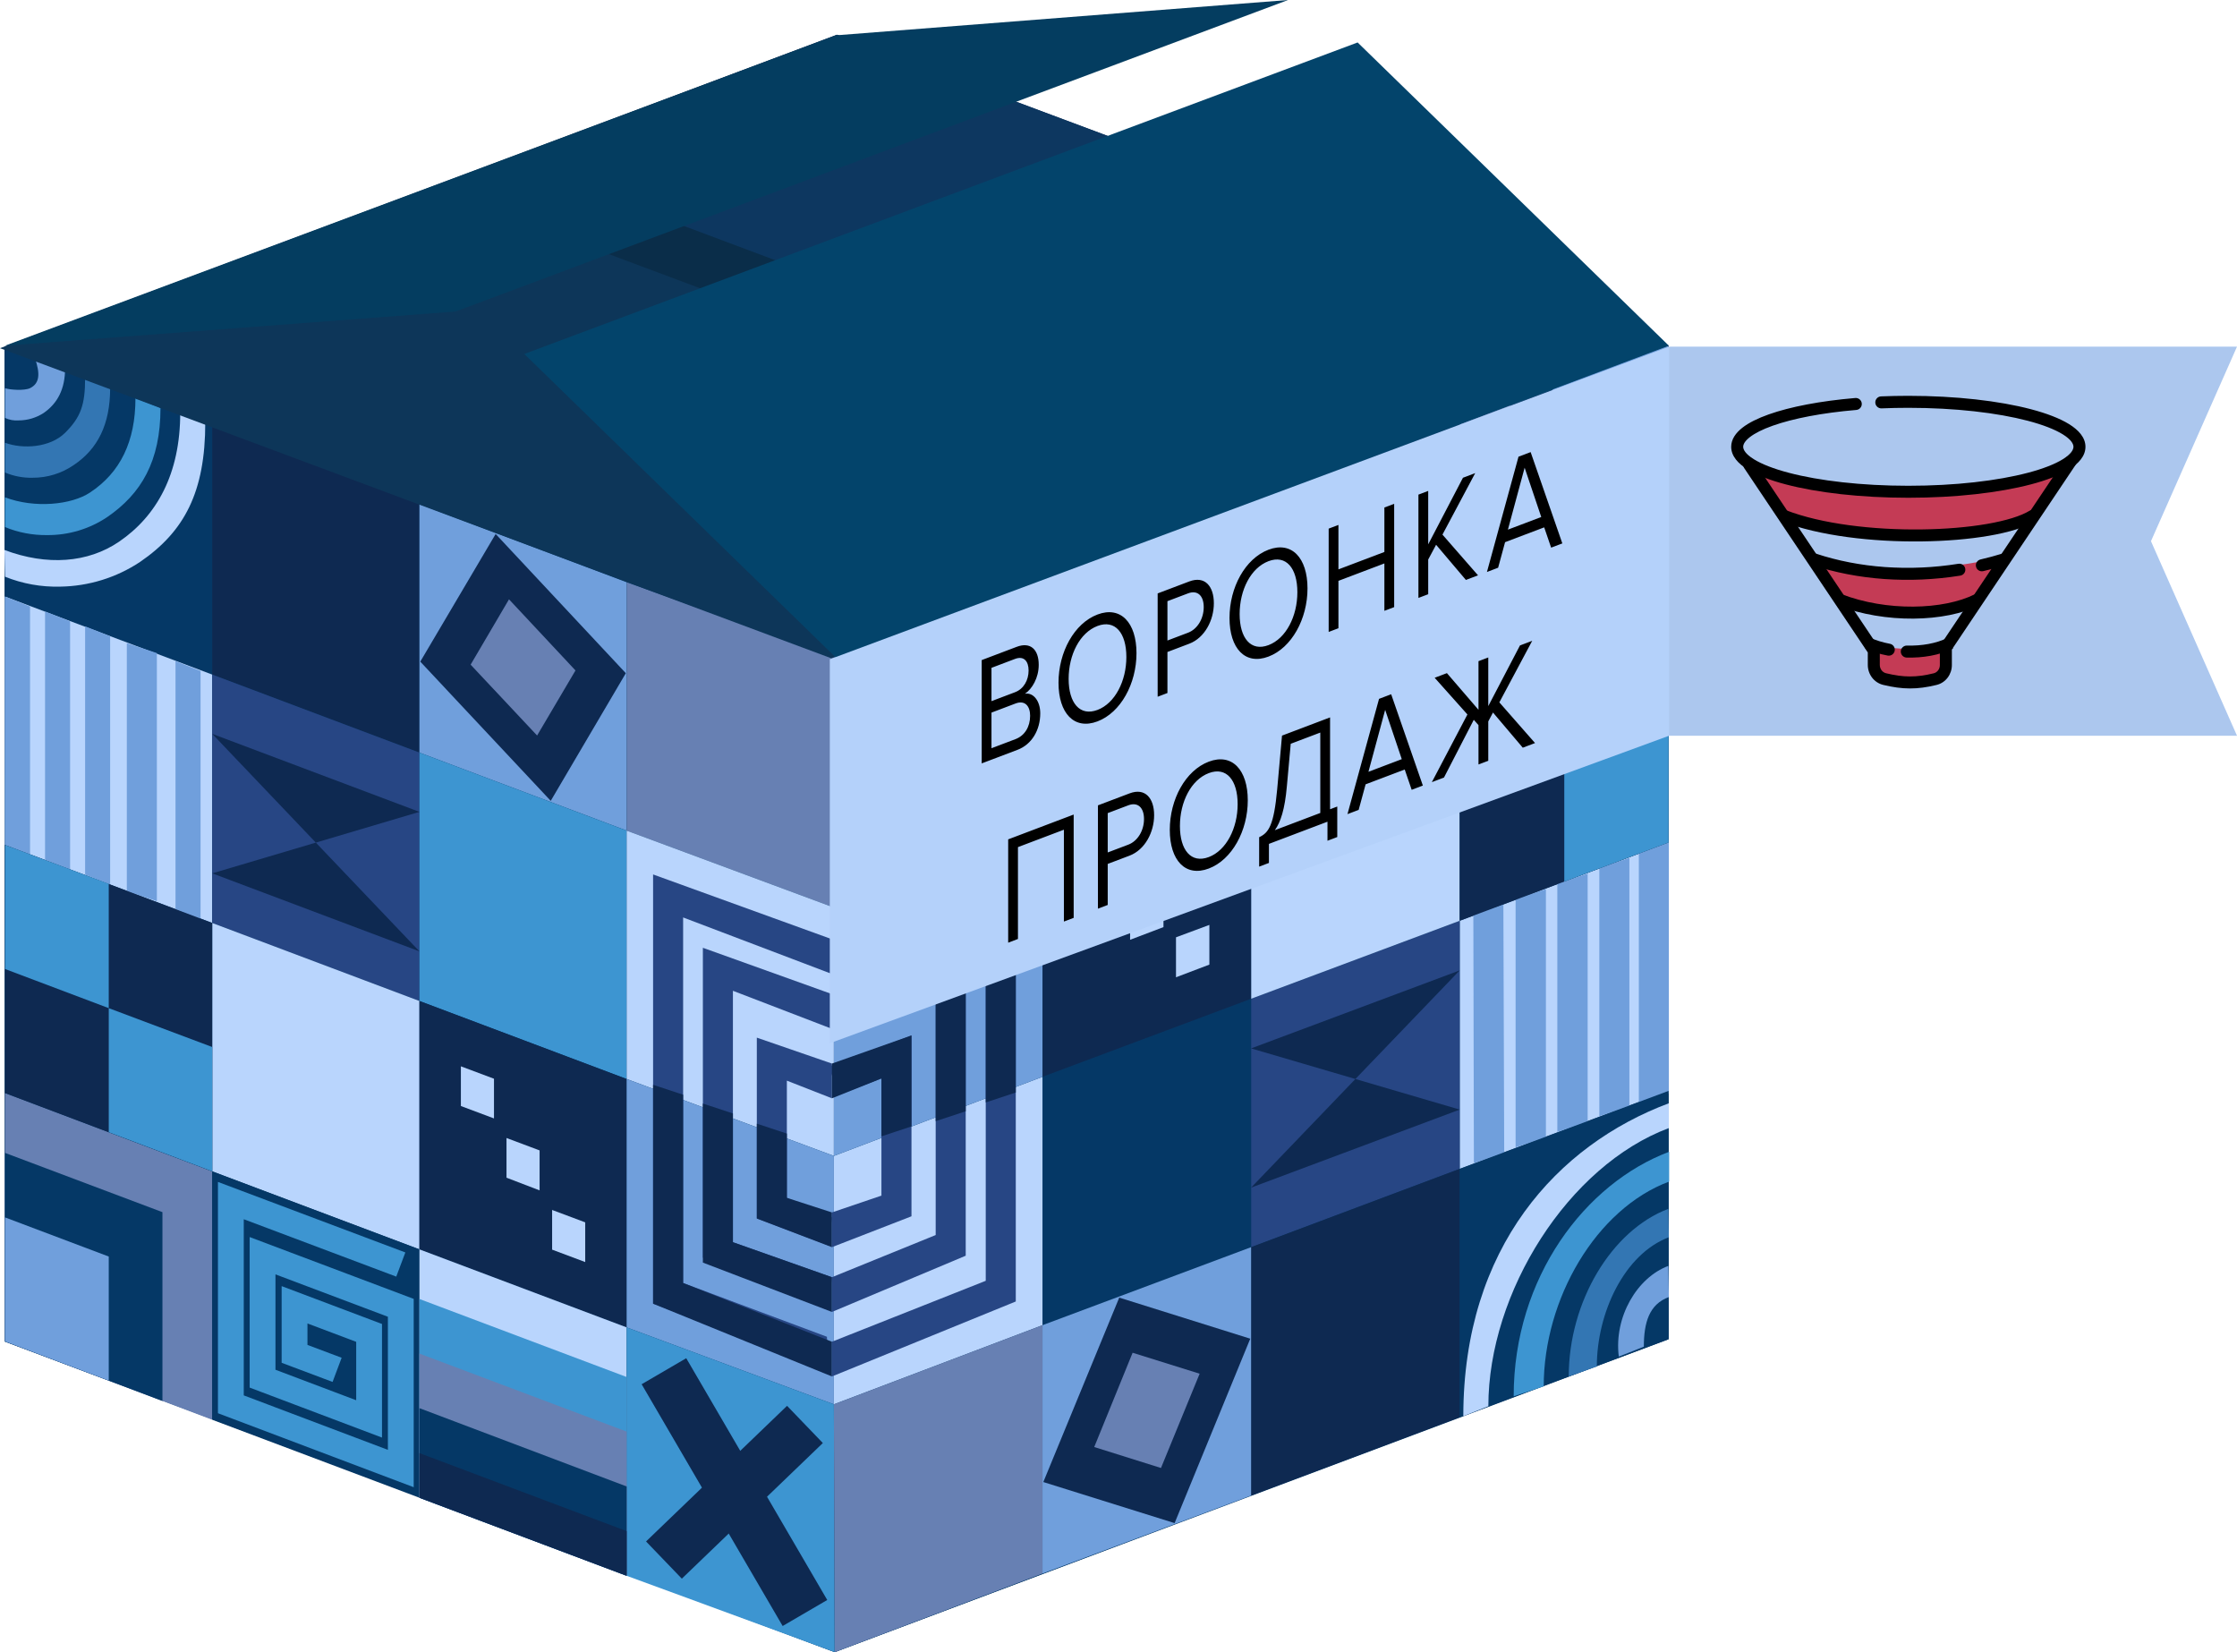<svg width="260" height="192" viewBox="0 0 260 192" fill="none" xmlns="http://www.w3.org/2000/svg">
<path d="M97.016 192L0.582 155.926L0.55 40.271L97.049 76.377L97.016 192Z" fill="#053866"/>
<path d="M193.709 155.638L97.178 119.403L97.275 4.037L193.903 40.143L193.709 155.638Z" fill="#102E5B"/>
<path d="M97.017 192L193.903 155.51V40.143L97.049 76.377L97.017 192Z" fill="#054270"/>
<path d="M0.582 155.926L97.21 119.147L97.275 4.037L0.55 40.271L0.582 155.926Z" fill="#0A2D49"/>
<path d="M97.016 192L0.582 155.894L0.55 40.271L97.049 76.377L97.016 192Z" fill="#053866"/>
<path d="M24.666 78.395L0.582 69.329L0.55 40.271L24.666 49.53V78.395Z" fill="#053866"/>
<path d="M6.983 68.175C4.792 68.231 2.613 67.839 0.582 67.022L0.518 63.914C5.464 65.773 10.216 65.42 13.837 62.953C18.201 59.974 20.949 55.104 20.949 47.96L23.858 49.113C23.858 57.187 21.434 61.768 16.294 65.292C13.538 67.127 10.303 68.129 6.983 68.175Z" fill="#B9D5FD"/>
<path d="M48.75 87.462L24.666 78.395V49.53L48.75 58.596V87.462Z" fill="#0E2951"/>
<path d="M72.834 96.528L48.75 87.462V58.596L72.834 67.663V96.528Z" fill="#709FDC"/>
<path d="M96.918 105.467L72.834 96.528V67.663L97.048 76.377L96.918 105.467Z" fill="#6780B3"/>
<path d="M24.666 107.261L0.582 98.195V69.329L24.666 78.395V107.261Z" fill="#B9D5FD"/>
<path d="M48.75 116.328L24.666 107.261V78.395L48.75 87.462V116.328Z" fill="#274684"/>
<path d="M72.834 125.394L48.75 116.328V87.462L72.834 96.529V125.394Z" fill="#3D95D1"/>
<path d="M96.918 134.333L72.834 125.394V96.529L96.918 105.467V134.333Z" fill="#B9D5FD"/>
<path d="M48.75 145.194L24.666 136.127V107.261L48.75 116.328V145.194Z" fill="#B9D5FD"/>
<path d="M72.834 154.26L48.75 145.193V116.328L72.834 125.394V154.26Z" fill="#0E2951"/>
<path d="M96.918 163.198L72.834 154.26V125.394L96.918 134.333V163.198Z" fill="#709FDC"/>
<path d="M24.666 164.993L0.582 155.894V127.028L24.666 136.127V164.993Z" fill="#6780B3"/>
<path d="M48.75 174.059L24.666 164.992V136.127L48.75 145.193V174.059Z" fill="#053866"/>
<path d="M72.834 183.125L48.75 174.059V145.193L72.834 154.26V183.125Z" fill="#B9D5FD"/>
<path d="M97.015 192L72.834 183.126V154.26L96.918 163.198L97.015 192Z" fill="#3D95D1"/>
<path d="M5.496 62.185C3.811 62.21 2.139 61.894 0.582 61.255V57.795C4.041 59.109 8.308 58.66 10.442 57.251C13.998 54.912 15.744 51.292 15.744 46.262L18.653 47.415C18.653 53.599 16.423 57.379 12.446 60.102C10.394 61.475 7.972 62.2 5.496 62.185Z" fill="#3D95D1"/>
<path d="M3.783 55.521C2.684 55.546 1.593 55.339 0.582 54.912V51.452C2.651 52.221 5.819 52.029 7.565 50.298C9.408 48.472 9.892 46.999 9.892 43.955L12.802 45.108C12.802 49.337 11.347 52.189 8.567 54.047C7.163 55.014 5.492 55.529 3.783 55.521Z" fill="#3376B3"/>
<path d="M2.166 48.857C1.622 48.899 1.076 48.8 0.582 48.569V45.109C1.099 45.301 2.813 45.429 3.492 45.109C4.655 44.532 4.655 43.379 4.073 41.649L7.565 42.802C7.565 45.205 6.692 46.871 5.076 47.992C4.211 48.555 3.2 48.855 2.166 48.857Z" fill="#709FDC"/>
<path d="M96.305 159.162L75.906 151.505V101.622L96.693 109.151V113.188L79.398 106.62V149.102L96.111 155.349L96.305 159.162Z" fill="#274684"/>
<path d="M96.693 159.963L75.906 151.505V126.067L79.398 127.22V149.102L96.693 155.926V159.963Z" fill="#0E2951"/>
<path d="M96.306 151.665L81.693 146.155V110.145L96.694 115.527V119.564L85.185 115.142V144.36L96.694 148.429L96.306 151.665Z" fill="#274684"/>
<path d="M96.305 144.745L87.964 141.605V120.588L96.692 123.6V127.637L91.455 125.586V139.202L96.692 141.477L96.305 144.745Z" fill="#274684"/>
<path d="M96.692 144.937L87.964 141.605V130.584L91.455 131.738V139.203L96.692 140.901V144.937Z" fill="#0E2951"/>
<path d="M96.694 152.466L81.693 146.731V128.246L85.185 129.399V144.36L96.694 148.429V152.466Z" fill="#0E2951"/>
<path d="M18.88 162.814L0.582 155.894V133.98L18.88 140.868V162.814Z" fill="#053866"/>
<path d="M12.64 160.443L0.582 155.894V141.477L12.64 146.027V160.443Z" fill="#709FDC"/>
<path d="M72.738 78.235L64.01 93.069L48.848 76.89L57.608 62.056L72.738 78.235Z" fill="#0E2951"/>
<path d="M66.887 77.915L62.426 85.476L54.699 77.242L59.16 69.649L66.887 77.915Z" fill="#6780B3"/>
<path d="M72.834 183.126L48.75 174.059V150.96L72.834 160.027V183.126Z" fill="#3D95D1"/>
<path d="M72.834 183.126L48.75 174.059V157.304L72.834 166.37V183.126Z" fill="#6780B3"/>
<path d="M72.834 183.126L48.75 174.059V163.647L72.834 172.746V183.126Z" fill="#053866"/>
<path d="M72.834 183.126L48.75 174.059V168.869L72.834 177.936V183.126Z" fill="#0E2951"/>
<path d="M24.666 85.283L48.75 94.35L24.666 101.494L48.75 110.561L24.666 85.283Z" fill="#0E2951"/>
<path d="M3.492 99.348L0.582 98.195V69.329L3.492 70.482V99.348Z" fill="#709FDC"/>
<path d="M8.147 101.078L5.237 99.925V71.059L8.147 72.212V101.078Z" fill="#709FDC"/>
<path d="M23.309 106.845L20.399 105.691V76.826L23.309 77.979V106.845Z" fill="#709FDC"/>
<path d="M18.233 104.73L14.741 103.577V74.743L18.233 75.897V104.73Z" fill="#709FDC"/>
<path d="M12.802 102.808L9.893 101.654V72.789L12.802 73.942V102.808Z" fill="#709FDC"/>
<path d="M24.666 136.127L0.582 127.028V98.195L24.666 107.261V136.127Z" fill="#0E2951"/>
<path d="M24.667 136.127L12.641 131.577V117.161L24.667 121.678V136.127Z" fill="#3D95D1"/>
<path d="M12.64 117.161L0.582 112.611V98.195L12.64 102.712V117.161Z" fill="#3D95D1"/>
<path d="M39.181 159.194L34.235 157.335V151.633L42.899 154.901V164.896L30.517 160.219V145.93L46.584 151.985V170.663L26.832 163.198V139.523L46.584 146.955" stroke="#3D95D1" stroke-width="3" stroke-miterlimit="10"/>
<path d="M77.167 181.299L93.557 165.537" stroke="#0E2951" stroke-width="6" stroke-miterlimit="10"/>
<path d="M93.557 187.451L77.167 159.354" stroke="#0E2951" stroke-width="6" stroke-miterlimit="10"/>
<path d="M57.414 129.976L53.567 128.534V123.921L57.414 125.362V129.976Z" fill="#B9D5FD"/>
<path d="M62.716 138.337L58.869 136.864V132.25L62.716 133.692V138.337Z" fill="#B9D5FD"/>
<path d="M68.018 146.667L64.171 145.225V140.612L68.018 142.054V146.667Z" fill="#B9D5FD"/>
<path d="M97.049 76.377L193.903 40.143L193.936 155.638L97.017 192L97.049 76.377Z" fill="#053866"/>
<path d="M169.657 107.005L193.936 97.906V126.772L169.657 135.838V107.005Z" fill="#B9D5FD"/>
<path d="M145.411 116.072L169.657 107.005V135.839L145.411 144.937V116.072Z" fill="#274684"/>
<path d="M121.165 125.138L145.411 116.072V144.937L121.165 154.004V125.138Z" fill="#053866"/>
<path d="M96.919 134.333L121.165 125.138V154.004L96.919 163.199V134.333Z" fill="#B9D5FD"/>
<path d="M145.411 87.206L169.657 78.139V107.005L145.411 116.071V87.206Z" fill="#B9D5FD"/>
<path d="M121.165 96.272L145.411 87.206V116.071L121.165 125.138V96.272Z" fill="#0E2951"/>
<path d="M96.919 105.467L121.165 96.272V125.138L96.919 134.333V105.467Z" fill="#709FDC"/>
<path d="M145.411 144.937L169.657 135.838V164.704L145.411 173.803V144.937Z" fill="#0E2951"/>
<path d="M121.165 154.004L145.411 144.937V173.803L121.165 182.869V154.004Z" fill="#709FDC"/>
<path d="M96.919 163.198L121.165 154.003V182.869L97.016 192L96.919 163.198Z" fill="#6780B3"/>
<path d="M169.657 49.274L193.903 40.143L193.936 69.041L169.657 78.139V49.274Z" fill="#6780B3"/>
<path d="M145.411 58.34L169.657 49.274V78.139L145.411 87.206V58.34Z" fill="#053866"/>
<path d="M121.165 67.406L145.411 58.34V87.206L121.165 96.272V67.406Z" fill="#B9D5FD"/>
<path d="M97.048 76.377L121.165 67.407V96.272L96.919 105.467L97.048 76.377Z" fill="#3D95D1"/>
<path d="M96.693 159.963V155.926L114.57 148.846V106.364L97.533 112.74L96.305 109.504L118.061 101.366V151.249L96.693 159.963Z" fill="#274684"/>
<path d="M118.062 126.964L114.571 128.118V106.364L96.693 113.188V109.151L118.062 101.366V126.964Z" fill="#0E2951"/>
<path d="M96.693 152.466V148.429L108.752 143.527V114.886L96.693 119.563V115.527L112.243 111.041V145.93L96.693 152.466Z" fill="#274684"/>
<path d="M96.693 144.937V140.901L102.447 138.946V125.33L97.533 127.189L96.305 123.953L105.938 120.333V141.349L96.693 144.937Z" fill="#274684"/>
<path d="M105.939 130.905L102.448 132.058V125.33L96.693 127.637V123.6L105.939 120.333V130.905Z" fill="#0E2951"/>
<path d="M112.243 129.143L108.752 130.296V114.886L96.693 119.564V115.527L112.243 109.888V129.143Z" fill="#0E2951"/>
<path d="M181.812 44.724L193.903 40.143L193.935 54.624L181.812 59.141V44.724Z" fill="#FF8098"/>
<path d="M121.262 172.233L130.087 150.8L145.314 155.573L136.521 177.006L121.262 172.233Z" fill="#0E2951"/>
<path d="M127.179 168.164L131.64 157.207L139.431 159.642L134.937 170.599L127.179 168.164Z" fill="#6780B3"/>
<path d="M121.165 67.406L145.411 58.34V81.439L121.165 90.505V67.406Z" fill="#3D95D1"/>
<path d="M121.165 67.406L145.411 58.34V75.095L121.165 84.162V67.406Z" fill="#6780B3"/>
<path d="M121.165 67.406L145.411 58.34V68.72L121.165 77.819V67.406Z" fill="#053866"/>
<path d="M121.165 67.406L145.411 58.34V63.53L121.165 72.629V67.406Z" fill="#0E2951"/>
<path d="M169.657 128.95L145.411 138.017L169.657 112.772L145.411 121.838" fill="#0E2951"/>
<path d="M193.968 127.06L190.477 128.214V98.771L193.968 97.618V127.06Z" fill="#709FDC"/>
<path d="M189.377 128.566L185.886 129.719V100.854L189.377 99.7V128.566Z" fill="#709FDC"/>
<path d="M174.83 134.012L171.306 135.166L171.241 106.268L174.733 105.115L174.83 134.012Z" fill="#709FDC"/>
<path d="M179.678 132.186L176.154 133.34V104.474L179.678 103.321V132.186Z" fill="#709FDC"/>
<path d="M184.528 130.392L181.004 131.546V102.68L184.528 101.527V130.392Z" fill="#709FDC"/>
<path d="M169.657 78.139L193.936 69.041V97.906L169.657 107.005V78.139Z" fill="#0E2951"/>
<path d="M169.657 135.838L193.936 126.772V155.637L169.657 164.704V135.838Z" fill="#053866"/>
<path d="M169.657 78.139L181.813 73.59V88.007L169.657 92.556V78.139Z" fill="#3D95D1"/>
<path d="M172.987 163.423L170.077 164.576C170.077 144.937 181.036 133.051 193.967 128.213V131.097C182.297 135.454 172.987 150.159 172.987 163.423Z" fill="#B9D5FD"/>
<path d="M179.421 161.116L175.93 162.27C175.93 148.429 184.27 137.505 194.001 133.852V137.312C185.499 140.484 179.421 150.96 179.421 161.116Z" fill="#3D95D1"/>
<path d="M185.594 158.809L182.329 159.963C182.329 151.313 187.275 142.983 193.903 140.484L193.967 143.784C188.795 145.738 185.594 152.562 185.594 158.809Z" fill="#3376B3"/>
<path d="M191.059 156.502L188.149 157.656C187.567 153.042 190.283 148.461 193.903 147.116L193.968 150.736C191.673 151.569 191.059 153.715 191.059 156.502Z" fill="#709FDC"/>
<path d="M155.174 66.061L159.926 64.267V69.746L151.585 72.885V63.306L163.514 58.821V72.533L147.997 78.364V60.423L167.103 53.278V76.025L147.997 83.201" stroke="#3D95D1" stroke-width="5" stroke-miterlimit="10"/>
<path d="M116.801 72.501L100.313 100.63" stroke="#0E2951" stroke-width="6" stroke-miterlimit="10"/>
<path d="M100.313 78.684L116.801 94.446" stroke="#0E2951" stroke-width="6" stroke-miterlimit="10"/>
<path d="M136.683 108.927L140.562 107.485V112.099L136.683 113.572V108.927Z" fill="#B9D5FD"/>
<path d="M131.348 104.602L135.227 103.128V107.742L131.348 109.215V104.602Z" fill="#B9D5FD"/>
<path d="M126.014 100.245L129.893 98.771V103.417L126.014 104.858V100.245Z" fill="#B9D5FD"/>
<path d="M175.508 47.095L193.902 40.143L193.935 62.121L175.508 69.009V47.095Z" fill="#053866"/>
<path d="M180.455 45.205L193.903 40.143L193.936 56.194L180.455 61.256V45.205Z" fill="#709FDC"/>
<path d="M181.812 88.007L193.935 83.489V97.906L181.812 102.455V88.007Z" fill="#3D95D1"/>
<path d="M154.366 54.335L193.903 40.143L97.275 4.037L58.837 18.518L154.366 54.335Z" fill="#0D3760"/>
<path d="M146.607 57.892L96.628 76.505L0 40.463L50.044 21.785L146.607 57.892Z" fill="#0D3659"/>
<path d="M149.711 0L97.21 4.101L0.582 40.175L52.953 36.202L149.711 0Z" fill="#043D60"/>
<path d="M193.968 40.175L157.793 4.934L60.938 41.136L97.275 76.537L193.968 40.175Z" fill="#03446B"/>
<path d="M96.445 121.237V76.614L194 40.281H260L250 62.891L260 85.5H194L96.445 121.237Z" fill="#B4D1FA"/>
<path d="M118.263 87.139C119.934 86.507 120.906 84.824 120.906 82.898C120.906 81.458 120.098 80.45 119.126 80.621C119.961 80.07 120.728 78.772 120.728 77.26C120.728 75.46 119.756 74.568 118.167 75.17L114.101 76.71V88.716L118.263 87.139ZM117.976 80.444L115.237 81.482V77.612L117.976 76.574C119.003 76.185 119.55 76.842 119.55 77.922C119.55 79.02 119.003 80.055 117.976 80.444ZM118.031 85.896L115.237 86.954V82.814L118.031 81.756C119.153 81.33 119.728 82.085 119.728 83.183C119.728 84.46 119.099 85.491 118.031 85.896ZM127.559 83.834C130.257 82.812 132.091 79.453 132.091 75.907C132.091 72.361 130.257 70.392 127.559 71.414C124.848 72.441 123.027 75.795 123.027 79.341C123.027 82.887 124.848 84.861 127.559 83.834ZM127.559 82.502C125.505 83.28 124.205 81.685 124.205 78.895C124.205 76.087 125.505 73.524 127.559 72.746C129.599 71.973 130.914 73.545 130.914 76.353C130.914 79.143 129.599 81.729 127.559 82.502ZM135.688 80.538V75.769L138.221 74.809C140.028 74.124 141.083 72.069 141.083 70.107C141.083 68.145 140.056 66.878 138.221 67.573L134.551 68.963V80.969L135.688 80.538ZM138.084 73.529L135.688 74.436V69.865L138.084 68.957C139.166 68.547 139.905 69.203 139.905 70.553C139.905 71.903 139.166 73.119 138.084 73.529ZM147.435 76.304C150.132 75.282 151.967 71.923 151.967 68.377C151.967 64.831 150.132 62.862 147.435 63.884C144.724 64.911 142.902 68.265 142.902 71.811C142.902 75.357 144.724 77.332 147.435 76.304ZM147.435 74.972C145.381 75.751 144.08 74.155 144.08 71.365C144.08 68.557 145.381 65.995 147.435 65.216C149.475 64.444 150.789 66.016 150.789 68.823C150.789 71.614 149.475 74.2 147.435 74.972ZM162.04 70.555V58.55L160.903 58.98V64.146L155.563 66.169V61.003L154.427 61.434V73.44L155.563 73.009V67.501L160.903 65.478V70.986L162.04 70.555ZM171.788 66.863L167.653 62.129L171.459 54.981L170.035 55.521L165.996 63.261V57.051L164.859 57.481V69.487L165.996 69.057V65.025L166.913 63.309L170.377 67.397L171.788 66.863ZM181.586 63.151L177.902 52.54L176.492 53.074L172.823 66.471L174.123 65.978L174.931 63.008L179.477 61.286L180.285 63.644L181.586 63.151ZM179.135 60.083L175.26 61.551L177.204 54.353L179.135 60.083ZM124.791 106.667V94.661L117.178 97.545V109.551L118.314 109.12V98.446L123.654 96.423V107.097L124.791 106.667ZM128.747 105.168V100.398L131.28 99.439C133.087 98.754 134.141 96.698 134.141 94.736C134.141 92.774 133.114 91.507 131.28 92.203L127.61 93.593V105.599L128.747 105.168ZM131.143 98.158L128.747 99.066V94.494L131.143 93.586C132.224 93.177 132.964 93.832 132.964 95.182C132.964 96.532 132.224 97.749 131.143 98.158ZM140.494 100.934C143.191 99.912 145.026 96.553 145.026 93.007C145.026 89.461 143.191 87.492 140.494 88.514C137.782 89.541 135.961 92.895 135.961 96.441C135.961 99.987 137.782 101.961 140.494 100.934ZM140.494 99.602C138.44 100.38 137.139 98.785 137.139 95.995C137.139 93.187 138.44 90.624 140.494 89.846C142.534 89.073 143.848 90.645 143.848 93.453C143.848 96.243 142.534 98.829 140.494 99.602ZM146.348 100.714L147.484 100.284V98.07L154.289 95.492V97.706L155.426 97.275V93.729L154.59 94.046V83.371L149.004 85.488L148.443 91.731C148.059 95.944 147.443 96.789 146.348 97.294V100.714ZM149.565 91.413L150.017 86.436L153.454 85.134V94.476L148.169 96.478C148.84 95.558 149.333 94.039 149.565 91.413ZM165.375 91.292L161.692 80.681L160.282 81.216L156.612 94.612L157.913 94.119L158.721 91.149L163.267 89.427L164.075 91.785L165.375 91.292ZM162.924 88.224L159.05 89.692L160.994 82.494L162.924 88.224ZM167.829 90.362L171.293 83.65L171.841 84.27V88.842L172.978 88.412V83.84L173.525 82.804L176.989 86.892L178.413 86.353L174.265 81.624L178.085 74.471L176.661 75.01L172.978 82.058V76.406L171.841 76.836V82.488L168.171 78.227L166.747 78.766L170.554 83.03L166.419 90.897L167.829 90.362Z" fill="black"/>
<path d="M194 40.299H260L250 62.899L260 85.5H194V40.299Z" fill="black" fill-opacity="0.05"/>
<path d="M226.01 74.92C222.042 75.77 218.925 75.275 217.862 74.92V78.109C221.83 80.376 224.947 79.053 226.01 78.109V74.92Z" fill="#C43B55"/>
<path d="M214.32 70.315L210.777 64.292C219.279 67.41 230.025 65.709 233.804 64.292L229.553 70.315C222.751 72.298 216.563 71.141 214.32 70.315Z" fill="#C43B55"/>
<path d="M204.044 54.728L207.232 59.688C213.184 63.088 228.842 62.167 235.572 60.75L240.532 54.02C226.929 59.688 210.539 56.854 204.044 54.728Z" fill="#C43B55"/>
<path fill-rule="evenodd" clip-rule="evenodd" d="M221.799 47.394C220.74 47.394 219.701 47.416 218.688 47.458C218.303 47.474 217.977 47.175 217.961 46.791C217.945 46.406 218.244 46.081 218.629 46.065C219.662 46.022 220.721 46 221.799 46C227.334 46 232.369 46.589 236.041 47.554C237.872 48.035 239.404 48.62 240.495 49.297C241.549 49.952 242.387 50.821 242.387 51.923C242.387 53.026 241.549 53.895 240.495 54.549C239.404 55.227 237.872 55.812 236.041 56.293C232.369 57.258 227.334 57.846 221.799 57.846C216.265 57.846 211.229 57.258 207.557 56.293C205.726 55.812 204.194 55.227 203.103 54.549C202.05 53.895 201.211 53.026 201.211 51.923C201.211 51.031 201.766 50.291 202.507 49.711C203.258 49.123 204.31 48.607 205.568 48.16C208.091 47.265 211.601 46.595 215.634 46.253C216.018 46.221 216.355 46.505 216.388 46.889C216.42 47.272 216.136 47.61 215.751 47.642C211.786 47.978 208.405 48.632 206.035 49.474C204.847 49.895 203.952 50.351 203.369 50.808C202.775 51.273 202.607 51.653 202.607 51.923C202.607 52.264 202.881 52.77 203.841 53.366C204.763 53.939 206.144 54.48 207.912 54.945C211.439 55.871 216.349 56.453 221.799 56.453C227.25 56.453 232.16 55.871 235.686 54.945C237.455 54.48 238.835 53.939 239.758 53.366C240.717 52.77 240.992 52.264 240.992 51.923C240.992 51.583 240.717 51.077 239.758 50.48C238.835 49.908 237.455 49.366 235.686 48.901C232.16 47.975 227.25 47.394 221.799 47.394Z" fill="black"/>
<path fill-rule="evenodd" clip-rule="evenodd" d="M241.032 53.086C241.352 53.3 241.438 53.733 241.223 54.053L226.86 75.479V77.287C226.86 78.35 226.164 79.334 225.083 79.599C222.824 80.153 221.127 80.135 218.885 79.595C217.797 79.333 217.089 78.346 217.089 77.273V75.827L202.725 54.401C202.511 54.081 202.597 53.648 202.917 53.434C203.238 53.22 203.671 53.306 203.885 53.626L218.367 75.228C218.444 75.343 218.485 75.478 218.485 75.616V77.273C218.485 77.747 218.794 78.139 219.212 78.24C221.247 78.73 222.717 78.744 224.75 78.246C225.159 78.145 225.464 77.758 225.464 77.287V75.267C225.464 75.129 225.505 74.994 225.582 74.88L240.063 53.277C240.278 52.958 240.711 52.872 241.032 53.086Z" fill="black"/>
<path fill-rule="evenodd" clip-rule="evenodd" d="M236.872 59.572C237.074 59.899 236.972 60.329 236.644 60.53C235.393 61.299 233.443 61.872 231.16 62.265C228.856 62.662 226.141 62.887 223.309 62.92C217.663 62.986 211.455 62.287 207.062 60.587L207.567 59.287C211.724 60.897 217.73 61.591 223.293 61.527C226.066 61.494 228.706 61.273 230.922 60.892C233.159 60.506 234.895 59.969 235.912 59.343C236.24 59.142 236.67 59.244 236.872 59.572ZM210.142 64.769C210.264 64.403 210.659 64.206 211.025 64.328C216.121 66.024 221.936 66.426 227.618 65.519C227.999 65.458 228.357 65.717 228.418 66.097C228.479 66.477 228.219 66.834 227.839 66.895C221.955 67.834 215.912 67.424 210.584 65.65C210.218 65.528 210.02 65.134 210.142 64.769ZM233.63 64.783C233.744 65.151 233.537 65.541 233.169 65.655C232.289 65.927 231.4 66.166 230.504 66.374C230.128 66.461 229.753 66.228 229.666 65.853C229.579 65.478 229.812 65.104 230.188 65.017C231.052 64.816 231.909 64.585 232.757 64.323C233.125 64.21 233.516 64.415 233.63 64.783ZM222.391 71.892C219.458 71.915 216.316 71.424 213.519 70.343L214.022 69.043C216.634 70.052 219.599 70.52 222.38 70.498C225.169 70.477 227.716 69.965 229.51 69.069L230.134 70.316C228.091 71.336 225.316 71.87 222.391 71.892ZM219.4 76.186C218.461 76.011 217.569 75.739 216.79 75.376L217.381 74.113C218.035 74.418 218.812 74.658 219.656 74.816C220.035 74.887 220.285 75.251 220.214 75.629C220.143 76.007 219.779 76.257 219.4 76.186ZM226.994 75.368C225.415 76.156 223.468 76.468 221.603 76.418C221.218 76.407 220.914 76.087 220.924 75.702C220.935 75.317 221.255 75.014 221.641 75.024C223.348 75.07 225.051 74.78 226.37 74.122L226.994 75.368Z" fill="black"/>
</svg>
